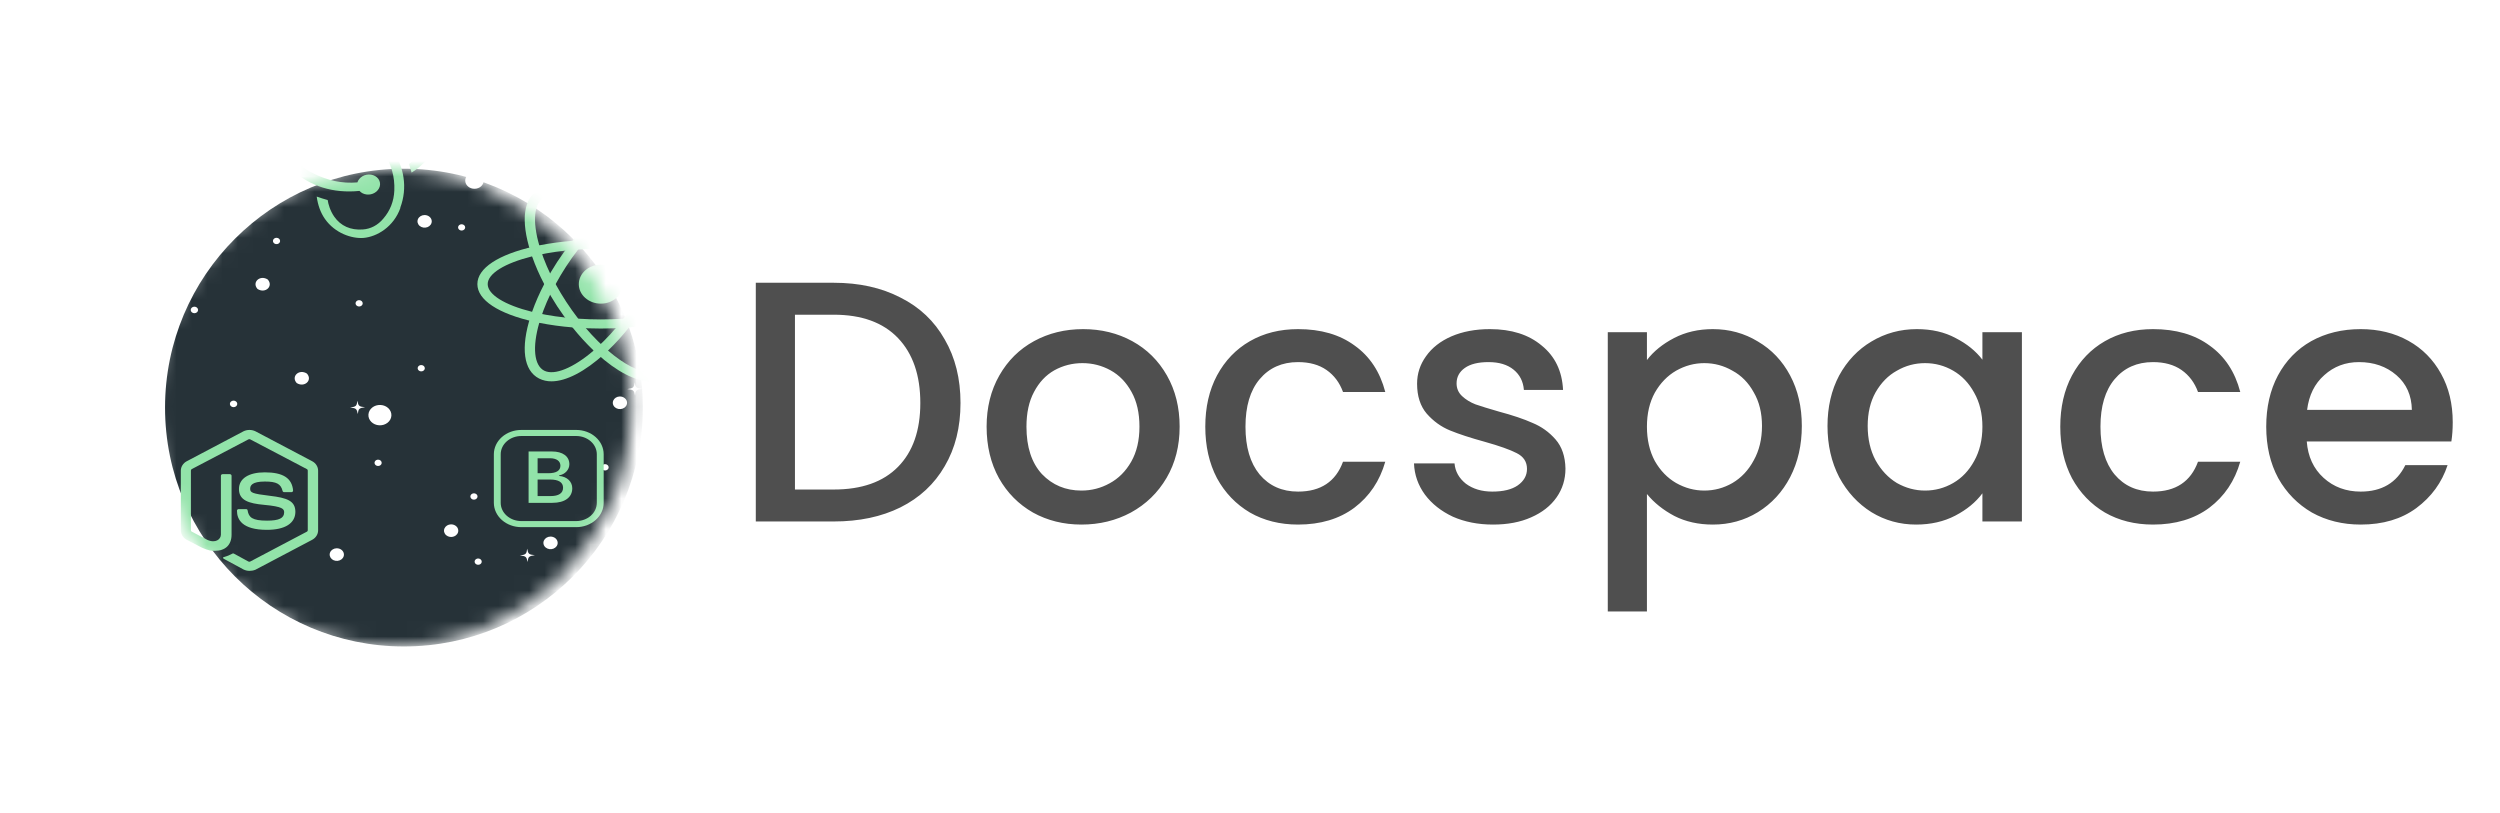 <svg width="163" height="53" viewBox="0 0 163 53" fill="none" xmlns="http://www.w3.org/2000/svg">
<path d="M54.362 18.436C56.019 18.436 57.467 18.757 58.706 19.399C59.961 20.026 60.923 20.937 61.595 22.131C62.282 23.311 62.625 24.692 62.625 26.274C62.625 27.857 62.282 29.23 61.595 30.395C60.923 31.559 59.961 32.455 58.706 33.082C57.467 33.694 56.019 34 54.362 34H49.278V18.436H54.362ZM54.362 31.917C56.183 31.917 57.579 31.425 58.55 30.439C59.52 29.454 60.005 28.066 60.005 26.274C60.005 24.468 59.52 23.057 58.55 22.041C57.579 21.026 56.183 20.519 54.362 20.519H51.831V31.917H54.362ZM70.508 34.202C69.343 34.202 68.291 33.94 67.35 33.418C66.41 32.88 65.671 32.134 65.133 31.178C64.596 30.208 64.327 29.088 64.327 27.819C64.327 26.565 64.603 25.453 65.156 24.482C65.708 23.512 66.462 22.766 67.417 22.243C68.373 21.721 69.44 21.459 70.62 21.459C71.799 21.459 72.867 21.721 73.822 22.243C74.778 22.766 75.532 23.512 76.084 24.482C76.636 25.453 76.912 26.565 76.912 27.819C76.912 29.073 76.629 30.186 76.062 31.156C75.494 32.126 74.718 32.88 73.733 33.418C72.762 33.94 71.687 34.202 70.508 34.202ZM70.508 31.985C71.165 31.985 71.777 31.828 72.344 31.514C72.926 31.201 73.397 30.73 73.755 30.103C74.113 29.476 74.292 28.715 74.292 27.819C74.292 26.923 74.121 26.169 73.777 25.557C73.434 24.93 72.979 24.46 72.411 24.146C71.844 23.833 71.232 23.676 70.575 23.676C69.918 23.676 69.306 23.833 68.739 24.146C68.186 24.46 67.746 24.93 67.417 25.557C67.089 26.169 66.925 26.923 66.925 27.819C66.925 29.148 67.261 30.178 67.933 30.91C68.619 31.626 69.478 31.985 70.508 31.985ZM78.585 27.819C78.585 26.55 78.839 25.438 79.347 24.482C79.869 23.512 80.586 22.766 81.496 22.243C82.407 21.721 83.452 21.459 84.632 21.459C86.125 21.459 87.356 21.817 88.327 22.534C89.312 23.236 89.977 24.244 90.32 25.557H87.565C87.341 24.945 86.983 24.468 86.49 24.124C85.998 23.781 85.378 23.609 84.632 23.609C83.587 23.609 82.751 23.982 82.124 24.729C81.511 25.46 81.205 26.491 81.205 27.819C81.205 29.148 81.511 30.186 82.124 30.932C82.751 31.678 83.587 32.052 84.632 32.052C86.11 32.052 87.088 31.402 87.565 30.103H90.32C89.962 31.358 89.29 32.358 88.304 33.104C87.319 33.836 86.095 34.202 84.632 34.202C83.452 34.202 82.407 33.94 81.496 33.418C80.586 32.88 79.869 32.134 79.347 31.178C78.839 30.208 78.585 29.088 78.585 27.819ZM97.343 34.202C96.373 34.202 95.499 34.03 94.723 33.687C93.961 33.328 93.357 32.85 92.909 32.253C92.461 31.641 92.222 30.962 92.192 30.215H94.835C94.88 30.738 95.126 31.178 95.574 31.537C96.037 31.88 96.611 32.052 97.298 32.052C98.015 32.052 98.567 31.917 98.955 31.649C99.358 31.365 99.56 31.007 99.56 30.574C99.56 30.111 99.336 29.767 98.888 29.544C98.455 29.32 97.761 29.073 96.805 28.805C95.88 28.551 95.126 28.304 94.544 28.066C93.961 27.827 93.454 27.461 93.021 26.968C92.603 26.476 92.394 25.826 92.394 25.02C92.394 24.363 92.588 23.766 92.976 23.228C93.364 22.676 93.917 22.243 94.633 21.93C95.365 21.616 96.201 21.459 97.141 21.459C98.545 21.459 99.672 21.817 100.523 22.534C101.389 23.236 101.852 24.199 101.911 25.423H99.358C99.314 24.871 99.09 24.43 98.687 24.102C98.284 23.773 97.739 23.609 97.052 23.609C96.38 23.609 95.865 23.736 95.507 23.99C95.148 24.244 94.969 24.579 94.969 24.997C94.969 25.326 95.089 25.602 95.327 25.826C95.566 26.05 95.857 26.229 96.201 26.364C96.544 26.483 97.052 26.64 97.724 26.834C98.619 27.073 99.351 27.319 99.918 27.573C100.501 27.812 101.001 28.17 101.419 28.648C101.837 29.125 102.053 29.76 102.068 30.551C102.068 31.253 101.874 31.88 101.486 32.432C101.098 32.985 100.545 33.418 99.829 33.731C99.127 34.045 98.298 34.202 97.343 34.202ZM107.38 23.475C107.813 22.907 108.402 22.43 109.149 22.041C109.895 21.653 110.739 21.459 111.679 21.459C112.754 21.459 113.732 21.728 114.613 22.265C115.509 22.788 116.21 23.527 116.718 24.482C117.226 25.438 117.479 26.535 117.479 27.774C117.479 29.014 117.226 30.126 116.718 31.111C116.21 32.082 115.509 32.843 114.613 33.395C113.732 33.933 112.754 34.202 111.679 34.202C110.739 34.202 109.903 34.015 109.171 33.642C108.44 33.254 107.842 32.776 107.38 32.209V39.867H104.827V21.661H107.38V23.475ZM114.882 27.774C114.882 26.923 114.702 26.192 114.344 25.58C114.001 24.953 113.538 24.482 112.956 24.169C112.388 23.84 111.776 23.676 111.119 23.676C110.477 23.676 109.865 23.84 109.283 24.169C108.716 24.497 108.253 24.975 107.895 25.602C107.551 26.229 107.38 26.968 107.38 27.819C107.38 28.67 107.551 29.417 107.895 30.059C108.253 30.686 108.716 31.163 109.283 31.492C109.865 31.82 110.477 31.985 111.119 31.985C111.776 31.985 112.388 31.82 112.956 31.492C113.538 31.148 114.001 30.656 114.344 30.014C114.702 29.372 114.882 28.625 114.882 27.774ZM119.153 27.774C119.153 26.535 119.407 25.438 119.914 24.482C120.437 23.527 121.139 22.788 122.019 22.265C122.915 21.728 123.901 21.459 124.976 21.459C125.946 21.459 126.789 21.653 127.506 22.041C128.238 22.415 128.82 22.885 129.253 23.452V21.661H131.828V34H129.253V32.164C128.82 32.746 128.23 33.231 127.484 33.619C126.737 34.008 125.886 34.202 124.931 34.202C123.871 34.202 122.9 33.933 122.019 33.395C121.139 32.843 120.437 32.082 119.914 31.111C119.407 30.126 119.153 29.014 119.153 27.774ZM129.253 27.819C129.253 26.968 129.074 26.229 128.715 25.602C128.372 24.975 127.917 24.497 127.349 24.169C126.782 23.84 126.17 23.676 125.513 23.676C124.856 23.676 124.244 23.84 123.677 24.169C123.109 24.482 122.647 24.953 122.288 25.58C121.945 26.192 121.773 26.923 121.773 27.774C121.773 28.625 121.945 29.372 122.288 30.014C122.647 30.656 123.109 31.148 123.677 31.492C124.259 31.82 124.871 31.985 125.513 31.985C126.17 31.985 126.782 31.82 127.349 31.492C127.917 31.163 128.372 30.686 128.715 30.059C129.074 29.417 129.253 28.67 129.253 27.819ZM134.33 27.819C134.33 26.55 134.584 25.438 135.092 24.482C135.614 23.512 136.331 22.766 137.242 22.243C138.152 21.721 139.197 21.459 140.377 21.459C141.87 21.459 143.101 21.817 144.072 22.534C145.057 23.236 145.722 24.244 146.065 25.557H143.31C143.087 24.945 142.728 24.468 142.236 24.124C141.743 23.781 141.123 23.609 140.377 23.609C139.332 23.609 138.496 23.982 137.869 24.729C137.257 25.46 136.95 26.491 136.95 27.819C136.95 29.148 137.257 30.186 137.869 30.932C138.496 31.678 139.332 32.052 140.377 32.052C141.855 32.052 142.833 31.402 143.31 30.103H146.065C145.707 31.358 145.035 32.358 144.049 33.104C143.064 33.836 141.84 34.202 140.377 34.202C139.197 34.202 138.152 33.94 137.242 33.418C136.331 32.88 135.614 32.134 135.092 31.178C134.584 30.208 134.33 29.088 134.33 27.819ZM159.918 27.528C159.918 27.991 159.888 28.409 159.829 28.782H150.401C150.475 29.767 150.841 30.559 151.498 31.156C152.155 31.753 152.961 32.052 153.917 32.052C155.29 32.052 156.261 31.477 156.828 30.327H159.582C159.209 31.462 158.53 32.395 157.544 33.127C156.574 33.843 155.365 34.202 153.917 34.202C152.737 34.202 151.677 33.94 150.737 33.418C149.811 32.88 149.079 32.134 148.542 31.178C148.019 30.208 147.758 29.088 147.758 27.819C147.758 26.55 148.012 25.438 148.52 24.482C149.042 23.512 149.766 22.766 150.692 22.243C151.632 21.721 152.707 21.459 153.917 21.459C155.081 21.459 156.119 21.713 157.029 22.221C157.94 22.728 158.649 23.445 159.157 24.37C159.664 25.281 159.918 26.334 159.918 27.528ZM157.253 26.722C157.238 25.781 156.902 25.027 156.246 24.46C155.589 23.893 154.775 23.609 153.805 23.609C152.924 23.609 152.17 23.893 151.543 24.46C150.916 25.012 150.543 25.766 150.423 26.722H157.253Z" fill="#4F4F4F"/>
<g filter="url(#filter0_d)">
<circle cx="25.5" cy="26.5" r="17.5" fill="white"/>
</g>
<mask id="mask0" mask-type="alpha" maskUnits="userSpaceOnUse" x="10" y="11" width="32" height="32">
<circle cx="25.575" cy="26.575" r="15.575" fill="white"/>
</mask>
<g mask="url(#mask0)">
<g filter="url(#filter1_d)">
<path d="M41.15 26.575C41.15 35.177 34.177 42.15 25.575 42.15C16.973 42.15 10 35.177 10 26.575C10 17.973 16.973 11 25.575 11C34.177 11 41.15 17.973 41.15 26.575Z" fill="#263238"/>
</g>
<path d="M27.673 14.021C27.581 14.023 27.492 14.049 27.417 14.096C27.342 14.143 27.284 14.209 27.251 14.285C27.218 14.361 27.211 14.444 27.231 14.523C27.252 14.602 27.298 14.675 27.365 14.731C27.431 14.787 27.515 14.824 27.606 14.838C27.697 14.852 27.79 14.841 27.874 14.808C27.958 14.775 28.029 14.721 28.078 14.652C28.127 14.583 28.152 14.503 28.15 14.422C28.148 14.368 28.135 14.315 28.11 14.265C28.085 14.216 28.05 14.171 28.005 14.134C27.961 14.097 27.909 14.067 27.852 14.048C27.795 14.029 27.734 14.019 27.673 14.021V14.021Z" fill="white"/>
<path d="M29.403 34.188C29.311 34.19 29.222 34.216 29.147 34.263C29.072 34.31 29.014 34.376 28.98 34.452C28.947 34.528 28.94 34.611 28.96 34.69C28.981 34.769 29.027 34.842 29.094 34.898C29.16 34.954 29.244 34.992 29.335 35.005C29.426 35.019 29.519 35.009 29.603 34.976C29.687 34.943 29.758 34.889 29.807 34.82C29.857 34.751 29.882 34.671 29.879 34.59C29.878 34.535 29.864 34.482 29.84 34.433C29.815 34.383 29.78 34.339 29.735 34.301C29.691 34.264 29.639 34.235 29.582 34.216C29.525 34.196 29.464 34.187 29.403 34.188V34.188Z" fill="white"/>
<path d="M40.409 25.85C40.317 25.852 40.227 25.878 40.152 25.925C40.077 25.972 40.019 26.038 39.986 26.113C39.953 26.189 39.946 26.273 39.966 26.352C39.986 26.431 40.032 26.504 40.099 26.56C40.166 26.616 40.25 26.654 40.34 26.667C40.431 26.681 40.524 26.671 40.608 26.638C40.693 26.605 40.764 26.551 40.813 26.482C40.862 26.413 40.887 26.333 40.885 26.251C40.882 26.142 40.83 26.039 40.74 25.964C40.651 25.889 40.532 25.848 40.409 25.85V25.85Z" fill="white"/>
<path d="M21.95 35.748C21.858 35.749 21.768 35.775 21.693 35.822C21.617 35.869 21.559 35.934 21.526 36.01C21.492 36.086 21.485 36.169 21.506 36.249C21.526 36.328 21.572 36.401 21.638 36.457C21.705 36.513 21.789 36.551 21.88 36.565C21.97 36.579 22.064 36.568 22.148 36.535C22.232 36.502 22.303 36.448 22.352 36.379C22.402 36.31 22.427 36.23 22.424 36.149C22.423 36.095 22.41 36.041 22.385 35.992C22.36 35.943 22.325 35.898 22.281 35.861C22.237 35.824 22.185 35.795 22.128 35.775C22.071 35.756 22.011 35.746 21.95 35.748V35.748Z" fill="white"/>
<path d="M35.883 34.985C35.791 34.987 35.702 35.013 35.627 35.06C35.552 35.107 35.494 35.173 35.461 35.249C35.428 35.325 35.422 35.407 35.442 35.487C35.462 35.566 35.508 35.639 35.575 35.695C35.642 35.751 35.726 35.788 35.816 35.802C35.907 35.816 36 35.806 36.084 35.772C36.168 35.739 36.239 35.685 36.289 35.616C36.338 35.547 36.363 35.467 36.36 35.386C36.359 35.332 36.346 35.278 36.321 35.229C36.296 35.179 36.26 35.135 36.216 35.097C36.172 35.06 36.12 35.031 36.062 35.012C36.005 34.992 35.944 34.983 35.883 34.985V34.985Z" fill="white"/>
<path d="M20.01 24.356C19.503 24.032 18.954 24.543 19.345 24.974C19.853 25.294 20.401 24.784 20.01 24.356Z" fill="white"/>
<path d="M15.395 26.18C15.348 26.14 15.287 26.119 15.223 26.121C15.159 26.122 15.098 26.146 15.054 26.187C15.01 26.228 14.986 26.283 14.988 26.339C14.99 26.396 15.017 26.45 15.063 26.488C15.086 26.508 15.113 26.523 15.142 26.533C15.172 26.543 15.203 26.548 15.235 26.547C15.267 26.546 15.298 26.54 15.327 26.529C15.355 26.517 15.382 26.501 15.403 26.481C15.425 26.46 15.442 26.437 15.454 26.41C15.465 26.384 15.47 26.357 15.47 26.328C15.469 26.301 15.462 26.273 15.449 26.247C15.436 26.222 15.418 26.199 15.395 26.18Z" fill="white"/>
<path d="M17.456 18.223C16.948 17.899 16.401 18.41 16.791 18.841C17.299 19.166 17.847 18.655 17.456 18.223Z" fill="white"/>
<path d="M12.84 20.054C12.794 20.015 12.732 19.994 12.668 19.995C12.604 19.997 12.544 20.021 12.5 20.062C12.456 20.103 12.432 20.157 12.434 20.214C12.435 20.27 12.462 20.324 12.508 20.363C12.555 20.402 12.617 20.423 12.681 20.422C12.744 20.42 12.805 20.396 12.849 20.355C12.893 20.314 12.917 20.26 12.915 20.203C12.914 20.147 12.887 20.093 12.84 20.054V20.054Z" fill="white"/>
<path d="M24.647 29.97C24.601 29.971 24.556 29.983 24.518 30.007C24.481 30.03 24.452 30.063 24.435 30.102C24.419 30.14 24.415 30.181 24.425 30.221C24.435 30.261 24.459 30.297 24.492 30.325C24.526 30.353 24.568 30.372 24.613 30.379C24.659 30.386 24.705 30.381 24.747 30.364C24.79 30.348 24.825 30.32 24.85 30.286C24.874 30.251 24.887 30.211 24.886 30.17C24.884 30.116 24.858 30.064 24.813 30.026C24.768 29.989 24.709 29.968 24.647 29.97V29.97Z" fill="white"/>
<path d="M27.46 23.801C27.414 23.802 27.369 23.814 27.331 23.838C27.294 23.861 27.264 23.894 27.248 23.932C27.231 23.97 27.227 24.012 27.237 24.052C27.247 24.092 27.27 24.128 27.304 24.156C27.337 24.185 27.38 24.203 27.425 24.21C27.471 24.217 27.517 24.212 27.559 24.196C27.602 24.179 27.637 24.152 27.662 24.117C27.687 24.082 27.699 24.042 27.698 24.001C27.696 23.947 27.67 23.895 27.626 23.858C27.581 23.82 27.522 23.8 27.46 23.801V23.801Z" fill="white"/>
<path d="M18.025 15.504C17.979 15.505 17.934 15.518 17.896 15.541C17.858 15.565 17.829 15.597 17.812 15.636C17.795 15.674 17.792 15.715 17.802 15.755C17.812 15.795 17.835 15.831 17.868 15.86C17.902 15.888 17.944 15.907 17.989 15.914C18.035 15.921 18.082 15.915 18.124 15.899C18.166 15.882 18.202 15.855 18.227 15.82C18.251 15.786 18.264 15.746 18.262 15.705C18.261 15.65 18.235 15.599 18.19 15.561C18.146 15.524 18.086 15.503 18.025 15.504V15.504Z" fill="white"/>
<path d="M23.41 19.57C23.364 19.571 23.319 19.584 23.281 19.608C23.244 19.631 23.215 19.664 23.198 19.703C23.181 19.741 23.178 19.782 23.188 19.822C23.198 19.862 23.221 19.898 23.255 19.926C23.288 19.954 23.33 19.973 23.376 19.98C23.421 19.987 23.468 19.982 23.51 19.965C23.552 19.948 23.588 19.921 23.613 19.887C23.637 19.852 23.65 19.812 23.648 19.771C23.647 19.716 23.621 19.665 23.576 19.627C23.531 19.59 23.471 19.569 23.41 19.57V19.57Z" fill="white"/>
<path d="M31.135 32.366C31.134 32.325 31.119 32.286 31.092 32.252C31.066 32.219 31.029 32.193 30.985 32.179C30.942 32.164 30.895 32.161 30.85 32.17C30.805 32.179 30.764 32.2 30.733 32.229C30.701 32.259 30.68 32.296 30.672 32.336C30.664 32.377 30.67 32.418 30.689 32.455C30.707 32.492 30.738 32.524 30.777 32.546C30.817 32.568 30.862 32.578 30.908 32.577C30.97 32.576 31.028 32.553 31.071 32.513C31.113 32.474 31.136 32.421 31.135 32.366V32.366Z" fill="white"/>
<path d="M31.17 36.413C31.125 36.415 31.08 36.428 31.043 36.451C31.005 36.475 30.977 36.507 30.96 36.545C30.944 36.583 30.941 36.624 30.951 36.664C30.961 36.704 30.984 36.74 31.017 36.767C31.05 36.795 31.092 36.814 31.137 36.821C31.183 36.828 31.229 36.823 31.271 36.806C31.313 36.79 31.348 36.763 31.373 36.729C31.397 36.694 31.41 36.654 31.409 36.614C31.408 36.587 31.401 36.56 31.389 36.535C31.377 36.511 31.359 36.488 31.337 36.47C31.315 36.451 31.288 36.437 31.26 36.427C31.231 36.417 31.201 36.413 31.17 36.413V36.413Z" fill="white"/>
<path d="M39.446 30.262C39.4 30.263 39.355 30.276 39.317 30.3C39.28 30.323 39.251 30.356 39.234 30.394C39.217 30.432 39.214 30.474 39.224 30.514C39.234 30.553 39.258 30.59 39.291 30.618C39.324 30.646 39.367 30.665 39.412 30.672C39.458 30.679 39.504 30.673 39.546 30.657C39.589 30.64 39.624 30.613 39.649 30.578C39.673 30.544 39.686 30.503 39.684 30.463C39.683 30.408 39.657 30.356 39.612 30.319C39.567 30.281 39.508 30.261 39.446 30.262V30.262Z" fill="white"/>
<path d="M30.098 15.032C30.226 15.032 30.33 14.94 30.33 14.827C30.33 14.713 30.226 14.621 30.098 14.621C29.97 14.621 29.866 14.713 29.866 14.827C29.866 14.94 29.97 15.032 30.098 15.032Z" fill="white"/>
<path d="M25.519 27.104C25.542 26.738 25.226 26.424 24.812 26.404C24.398 26.383 24.044 26.664 24.021 27.03C23.998 27.396 24.315 27.709 24.728 27.73C25.142 27.75 25.496 27.47 25.519 27.104Z" fill="white"/>
<path d="M30.951 12.308C31.284 12.3 31.547 12.056 31.538 11.761C31.53 11.467 31.253 11.234 30.921 11.241C30.588 11.248 30.325 11.493 30.333 11.788C30.341 12.082 30.618 12.315 30.951 12.308Z" fill="white"/>
<path d="M34.373 35.774C34.33 36.124 34.287 36.163 33.896 36.219C34.29 36.257 34.33 36.294 34.397 36.641C34.441 36.293 34.484 36.257 34.875 36.198C34.48 36.158 34.436 36.124 34.373 35.774Z" fill="white"/>
<path d="M23.302 26.129C23.259 26.477 23.217 26.512 22.826 26.573C23.219 26.611 23.259 26.649 23.328 26.995C23.371 26.646 23.413 26.607 23.805 26.551C23.41 26.512 23.365 26.475 23.302 26.129Z" fill="white"/>
<path d="M41.381 24.925C41.337 25.274 41.294 25.309 40.903 25.37C41.298 25.408 41.342 25.445 41.405 25.792C41.449 25.443 41.491 25.403 41.882 25.348C41.489 25.309 41.444 25.272 41.381 24.925Z" fill="white"/>
<path d="M16.907 11.582C16.863 11.931 16.82 11.966 16.429 12.026C16.823 12.064 16.868 12.102 16.931 12.448C16.974 12.1 17.017 12.064 17.408 12.004C17.014 11.966 16.97 11.928 16.907 11.582Z" fill="white"/>
<path d="M39.174 19.797C39.966 19.797 40.609 19.228 40.609 18.527C40.609 17.825 39.966 17.256 39.174 17.256C38.381 17.256 37.738 17.825 37.738 18.527C37.738 19.228 38.381 19.797 39.174 19.797Z" fill="#92E3A9"/>
<path d="M35.155 21.052L34.837 20.98C32.478 20.453 31.125 19.556 31.125 18.524C31.125 17.49 32.479 16.595 34.837 16.067L35.155 15.996L35.244 16.274C35.483 17.003 35.788 17.713 36.157 18.397L36.226 18.524L36.157 18.65C35.788 19.336 35.481 20.046 35.244 20.774L35.155 21.052V21.052ZM34.691 16.715C32.898 17.162 31.798 17.843 31.798 18.524C31.798 19.203 32.898 19.885 34.691 20.331C34.91 19.713 35.176 19.109 35.483 18.524C35.173 17.937 34.909 17.333 34.691 16.715V16.715ZM43.192 21.052L43.103 20.773C42.864 20.044 42.558 19.334 42.189 18.65L42.121 18.524L42.189 18.396C42.559 17.712 42.864 17.002 43.103 16.273L43.192 15.995L43.509 16.066C45.869 16.594 47.222 17.49 47.222 18.524C47.222 19.557 45.868 20.453 43.509 20.98L43.192 21.052V21.052ZM42.862 18.524C43.184 19.14 43.451 19.746 43.656 20.331C45.449 19.885 46.55 19.203 46.55 18.524C46.55 17.843 45.45 17.162 43.656 16.715C43.436 17.332 43.171 17.937 42.862 18.524V18.524Z" fill="#92E3A9"/>
<path d="M34.686 16.712L34.597 16.434C33.933 14.365 34.134 12.883 35.15 12.366C36.143 11.857 37.741 12.459 39.414 13.978L39.642 14.186L39.414 14.393C38.82 14.94 38.276 15.528 37.79 16.153L37.699 16.268L37.541 16.28C36.685 16.339 35.836 16.461 35.003 16.642L34.686 16.712V16.712ZM35.958 12.777C35.778 12.777 35.619 12.812 35.484 12.88C34.819 13.22 34.701 14.402 35.16 15.997C35.876 15.857 36.599 15.757 37.327 15.701C37.749 15.171 38.209 14.667 38.705 14.19C37.657 13.288 36.668 12.777 35.958 12.777V12.777ZM42.388 24.863C41.433 24.863 40.206 24.226 38.932 23.069L38.705 22.862L38.932 22.655C39.527 22.107 40.07 21.518 40.557 20.893L40.648 20.779L40.803 20.765C41.66 20.707 42.509 20.586 43.343 20.404L43.66 20.333L43.75 20.611C44.411 22.68 44.21 24.164 43.196 24.68C42.95 24.804 42.671 24.867 42.388 24.863V24.863ZM39.642 22.857C40.689 23.758 41.679 24.27 42.388 24.27C42.569 24.27 42.728 24.234 42.862 24.167C43.529 23.827 43.647 22.642 43.187 21.047C42.471 21.188 41.747 21.289 41.017 21.345C40.597 21.875 40.138 22.38 39.642 22.857V22.857Z" fill="#92E3A9"/>
<path d="M43.66 16.712L43.343 16.642C42.509 16.459 41.66 16.338 40.803 16.279L40.648 16.267L40.557 16.152C40.071 15.527 39.527 14.938 38.932 14.391L38.705 14.184L38.932 13.978C40.605 12.459 42.202 11.858 43.196 12.366C44.211 12.883 44.413 14.366 43.75 16.434L43.66 16.712ZM41.017 15.701C41.784 15.761 42.511 15.863 43.187 15.997C43.646 14.402 43.529 13.22 42.862 12.88C42.199 12.54 40.952 13.06 39.642 14.19C40.138 14.667 40.598 15.171 41.017 15.701ZM35.958 24.863C35.675 24.867 35.396 24.804 35.15 24.681C34.134 24.164 33.933 22.68 34.597 20.612L34.684 20.333L35.001 20.404C35.776 20.577 36.63 20.699 37.541 20.765L37.697 20.779L37.787 20.893C38.273 21.517 38.817 22.107 39.412 22.655L39.64 22.862L39.412 23.069C38.139 24.227 36.912 24.863 35.958 24.863V24.863ZM35.16 21.048C34.701 22.643 34.819 23.827 35.484 24.168C36.148 24.502 37.391 23.986 38.705 22.857C38.209 22.38 37.749 21.875 37.327 21.346C36.598 21.289 35.874 21.189 35.16 21.048V21.048Z" fill="#92E3A9"/>
<path d="M39.174 21.421C38.621 21.421 38.054 21.401 37.485 21.359L37.328 21.347L37.237 21.231C36.916 20.823 36.614 20.403 36.331 19.973C36.051 19.541 35.791 19.1 35.55 18.65L35.483 18.524L35.55 18.396C35.791 17.947 36.051 17.505 36.331 17.074C36.61 16.65 36.915 16.226 37.237 15.815L37.328 15.701L37.485 15.688C38.608 15.605 39.737 15.605 40.861 15.688L41.017 15.701L41.108 15.815C41.751 16.633 42.315 17.496 42.796 18.397L42.863 18.524L42.796 18.65C42.317 19.552 41.752 20.415 41.108 21.232L41.017 21.347L40.861 21.36C40.293 21.4 39.725 21.421 39.174 21.421V21.421ZM37.699 20.778C38.692 20.844 39.655 20.844 40.648 20.778C41.202 20.06 41.694 19.307 42.121 18.524C41.695 17.74 41.203 16.986 40.648 16.269C39.666 16.202 38.68 16.202 37.699 16.269C37.143 16.986 36.651 17.74 36.226 18.524C36.654 19.306 37.146 20.06 37.699 20.778V20.778Z" fill="#92E3A9"/>
<path d="M34.464 32.785H36.02C36.827 32.785 37.312 32.426 37.312 31.836C37.312 31.4 36.972 31.077 36.46 31.031V30.991C36.832 30.936 37.123 30.623 37.123 30.272C37.123 29.757 36.696 29.436 35.986 29.436H34.464V32.785ZM35.052 30.854V29.877H35.849C36.284 29.877 36.539 30.058 36.539 30.367C36.539 30.685 36.269 30.854 35.749 30.854H35.052ZM35.052 32.344V31.265H35.867C36.421 31.265 36.712 31.448 36.712 31.799C36.712 32.154 36.431 32.344 35.901 32.344H35.052V32.344Z" fill="#92E3A9"/>
<path d="M32.199 29.617C32.199 29.196 32.388 28.793 32.723 28.496C33.059 28.199 33.514 28.032 33.989 28.032H37.569C38.044 28.032 38.5 28.199 38.835 28.496C39.171 28.793 39.36 29.196 39.36 29.617V32.785C39.36 33.206 39.171 33.608 38.835 33.906C38.5 34.203 38.044 34.37 37.569 34.37H33.989C33.514 34.37 33.059 34.203 32.723 33.906C32.388 33.608 32.199 33.206 32.199 32.785V29.617ZM33.989 28.428C33.633 28.428 33.291 28.553 33.04 28.776C32.788 28.999 32.646 29.301 32.646 29.617V32.785C32.646 33.1 32.788 33.403 33.04 33.626C33.291 33.848 33.633 33.974 33.989 33.974H37.569C37.926 33.974 38.267 33.848 38.519 33.626C38.771 33.403 38.912 33.1 38.912 32.785V29.617C38.912 29.301 38.771 28.999 38.519 28.776C38.267 28.553 37.926 28.428 37.569 28.428H33.989Z" fill="#92E3A9"/>
<path d="M23.439 12.447C23.55 12.575 23.717 12.659 23.903 12.681C24.089 12.704 24.281 12.662 24.438 12.565C24.6 12.467 24.715 12.321 24.76 12.155C24.805 11.99 24.776 11.819 24.678 11.676L24.665 11.657C24.557 11.515 24.387 11.418 24.193 11.387C23.998 11.357 23.795 11.395 23.627 11.493C23.452 11.602 23.349 11.746 23.302 11.891C22.297 11.976 21.378 11.782 20.369 11.277C19.692 10.937 19.194 10.459 18.911 9.885C18.675 9.403 18.667 8.93 18.893 8.513C19.239 7.887 19.83 7.523 20.626 7.453C21.103 7.415 21.58 7.472 22.02 7.62C22.169 7.459 22.332 7.307 22.509 7.167C20.314 6.401 18.773 7.445 18.298 8.301C17.957 8.933 18.054 9.789 18.557 10.509C18.691 10.702 18.849 10.895 19.043 11.06C20.198 12.154 21.743 12.617 23.424 12.448L23.439 12.447V12.447Z" fill="#92E3A9"/>
<path d="M26.096 13.547C26.582 12.252 26.371 10.855 25.499 9.607L25.385 9.443C25.533 9.25 25.53 8.994 25.382 8.782L25.372 8.767C25.161 8.466 24.697 8.393 24.356 8.593C24.031 8.784 23.925 9.18 24.13 9.474L24.147 9.498C24.224 9.599 24.333 9.678 24.461 9.726C24.589 9.773 24.731 9.787 24.869 9.766L24.993 9.944C25.51 10.684 25.75 11.52 25.71 12.425C25.681 13.117 25.44 13.734 24.996 14.249C24.641 14.681 24.17 14.926 23.658 14.961C22.859 15.02 22.216 14.734 21.791 14.124C21.523 13.74 21.399 13.29 21.365 13.043C21.175 12.989 20.858 12.896 20.649 12.817C20.724 13.36 20.894 13.857 21.183 14.27C21.836 15.207 22.93 15.569 23.701 15.513C24.567 15.438 25.667 14.803 26.11 13.546L26.096 13.547V13.547Z" fill="#92E3A9"/>
<path d="M21.002 9.324C20.681 9.512 20.579 9.905 20.784 10.198L20.797 10.217C20.849 10.288 20.917 10.349 20.996 10.397C21.076 10.444 21.165 10.477 21.259 10.493C21.354 10.509 21.451 10.509 21.545 10.492C21.639 10.474 21.728 10.441 21.808 10.393C22.134 10.214 22.233 9.816 22.029 9.524L22.015 9.504C22.001 9.485 21.982 9.457 21.955 9.438C22.44 8.624 23.14 8.009 24.065 7.589C24.757 7.264 25.468 7.139 26.189 7.222C26.798 7.286 27.377 7.717 27.646 8.08C28.39 9.101 27.225 10.334 26.665 10.686L26.837 11.254C28.546 10.167 28.801 8.678 28.149 7.744C27.537 6.868 26.248 6.455 24.958 6.711C23.23 7.039 22.073 8.077 21.364 9.219C21.26 9.21 21.115 9.249 21.002 9.324V9.324Z" fill="#92E3A9"/>
<path d="M16.265 37.221C16.126 37.221 15.996 37.187 15.875 37.129L14.643 36.462C14.459 36.369 14.551 36.335 14.607 36.318C14.857 36.242 14.904 36.225 15.163 36.091C15.191 36.074 15.228 36.082 15.256 36.099L16.201 36.614C16.238 36.631 16.285 36.631 16.312 36.614L20.01 34.664C20.047 34.648 20.066 34.614 20.066 34.571V30.679C20.066 30.637 20.047 30.603 20.01 30.587L16.312 28.645C16.276 28.628 16.229 28.628 16.201 28.645L12.502 30.586C12.466 30.603 12.447 30.645 12.447 30.678V34.57C12.447 34.604 12.466 34.647 12.502 34.663L13.513 35.196C14.059 35.448 14.403 35.152 14.403 34.858V31.017C14.403 30.966 14.449 30.915 14.514 30.915H14.987C15.041 30.915 15.098 30.957 15.098 31.017V34.858C15.098 35.525 14.7 35.914 14.005 35.914C13.792 35.914 13.625 35.914 13.152 35.702L12.18 35.196C12.061 35.133 11.963 35.044 11.895 34.935C11.826 34.827 11.79 34.704 11.79 34.58V30.687C11.79 30.434 11.938 30.198 12.18 30.071L15.876 28.121C15.995 28.063 16.13 28.032 16.265 28.032C16.402 28.032 16.536 28.063 16.655 28.121L20.352 30.071C20.594 30.197 20.741 30.434 20.741 30.687V34.58C20.741 34.832 20.593 35.069 20.352 35.196L16.655 37.146C16.534 37.196 16.395 37.221 16.265 37.221V37.221ZM17.405 34.545C15.783 34.545 15.45 33.87 15.45 33.296C15.45 33.245 15.496 33.194 15.561 33.194H16.043C16.098 33.194 16.144 33.228 16.144 33.279C16.219 33.726 16.431 33.946 17.414 33.946C18.192 33.946 18.527 33.785 18.527 33.405C18.527 33.186 18.433 33.026 17.22 32.916C16.21 32.824 15.58 32.62 15.58 31.886C15.58 31.203 16.21 30.797 17.267 30.797C18.452 30.797 19.036 31.17 19.11 31.979C19.109 32.006 19.099 32.033 19.082 32.055C19.063 32.072 19.036 32.089 19.008 32.089H18.527C18.503 32.088 18.48 32.08 18.462 32.067C18.443 32.053 18.43 32.034 18.425 32.013C18.313 31.547 18.026 31.396 17.267 31.396C16.414 31.396 16.311 31.667 16.311 31.869C16.311 32.113 16.431 32.189 17.581 32.325C18.721 32.459 19.259 32.654 19.259 33.38C19.249 34.123 18.582 34.545 17.405 34.545V34.545Z" fill="#92E3A9"/>
</g>
<defs>
<filter id="filter0_d" x="0.391" y="0.63" width="51.739" height="51.739" filterUnits="userSpaceOnUse" color-interpolation-filters="sRGB">
<feFlood flood-opacity="0" result="BackgroundImageFix"/>
<feColorMatrix in="SourceAlpha" type="matrix" values="0 0 0 0 0 0 0 0 0 0 0 0 0 0 0 0 0 0 127 0"/>
<feOffset dx="0.761"/>
<feGaussianBlur stdDeviation="4.185"/>
<feColorMatrix type="matrix" values="0 0 0 0 0 0 0 0 0 0 0 0 0 0 0 0 0 0 0.1 0"/>
<feBlend mode="normal" in2="BackgroundImageFix" result="effect1_dropShadow"/>
<feBlend mode="normal" in="SourceGraphic" in2="effect1_dropShadow" result="shape"/>
</filter>
<filter id="filter1_d" x="2.391" y="2.63" width="47.889" height="47.889" filterUnits="userSpaceOnUse" color-interpolation-filters="sRGB">
<feFlood flood-opacity="0" result="BackgroundImageFix"/>
<feColorMatrix in="SourceAlpha" type="matrix" values="0 0 0 0 0 0 0 0 0 0 0 0 0 0 0 0 0 0 127 0"/>
<feOffset dx="0.761"/>
<feGaussianBlur stdDeviation="4.185"/>
<feColorMatrix type="matrix" values="0 0 0 0 0 0 0 0 0 0 0 0 0 0 0 0 0 0 0.1 0"/>
<feBlend mode="normal" in2="BackgroundImageFix" result="effect1_dropShadow"/>
<feBlend mode="normal" in="SourceGraphic" in2="effect1_dropShadow" result="shape"/>
</filter>
</defs>
</svg>
